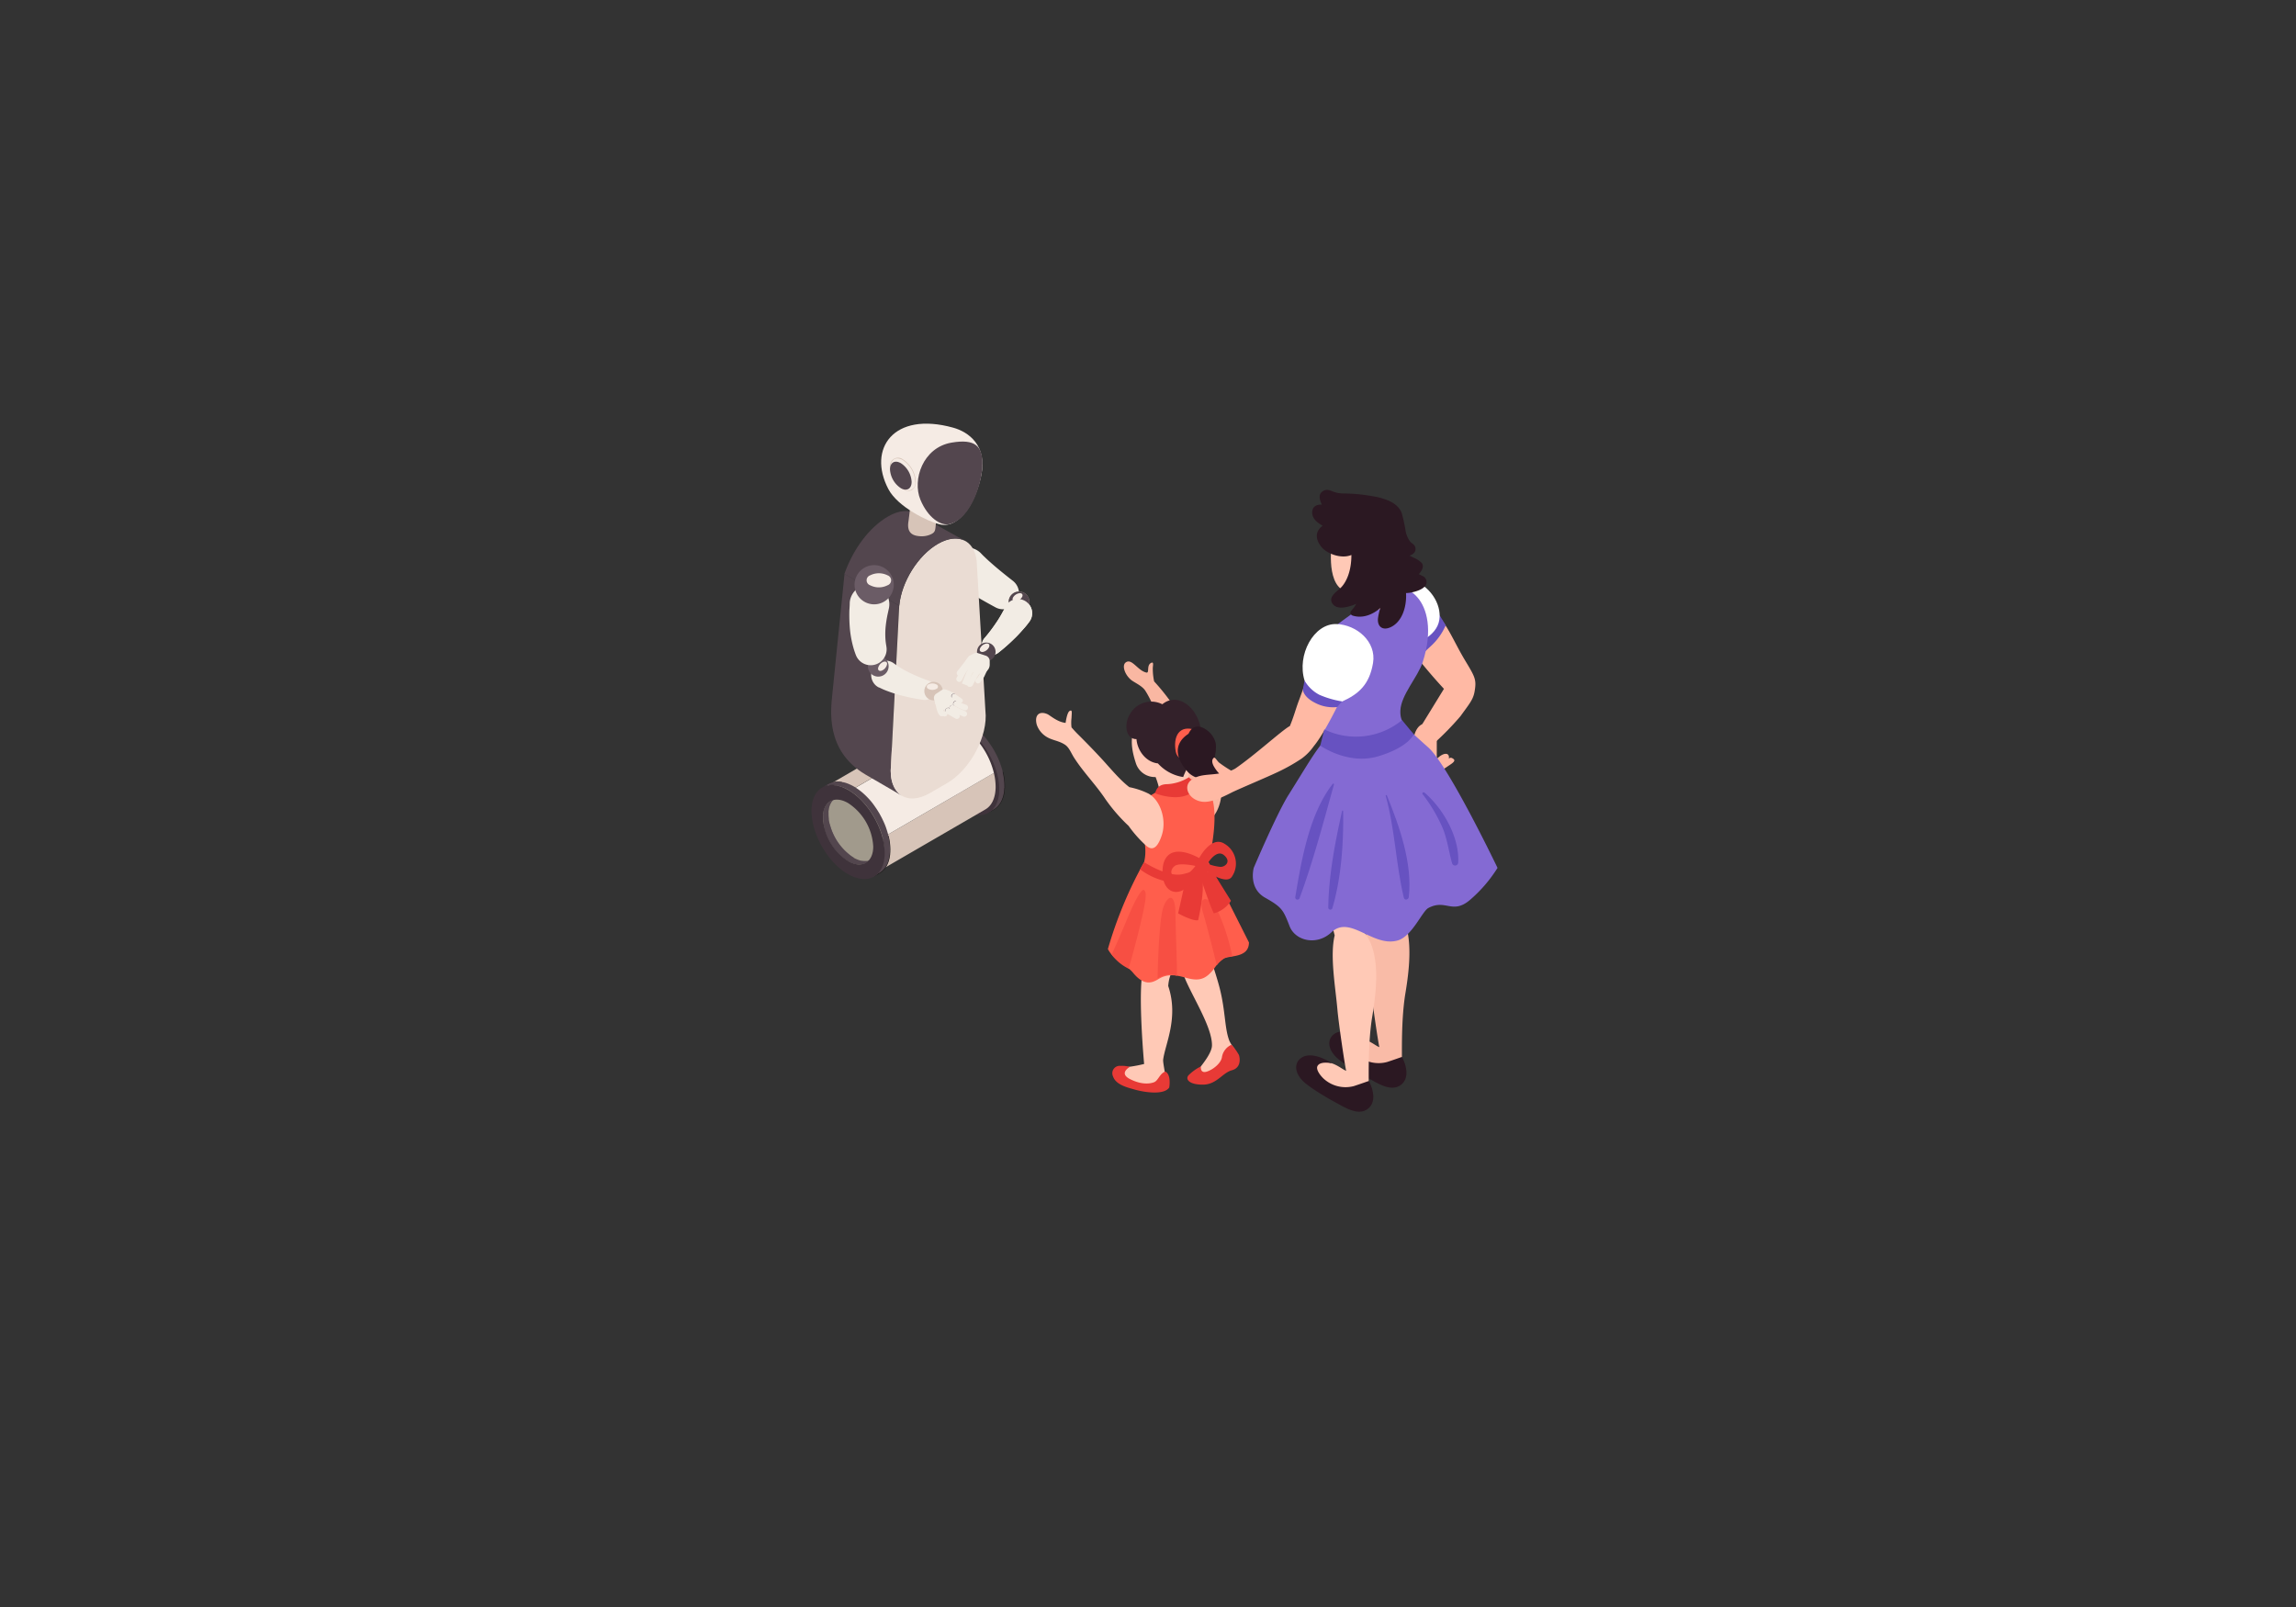 <svg id="レイヤー_1" data-name="レイヤー 1" xmlns="http://www.w3.org/2000/svg" viewBox="0 0 566.93 396.85"><rect x="0" y="0" width="566.93" height="396.85" fill="#333333" stroke="none"/><defs><style>.cls-1{isolation:isolate;}.cls-2{fill:#1d1a1b;}.cls-3{fill:#6b5c66;}.cls-4{fill:#53464e;}.cls-5{fill:#171515;}.cls-6{fill:#3f333b;}.cls-7{fill:#d7c4b8;}.cls-8{fill:#f5ebe4;}.cls-9{fill:#a19a8c;}.cls-10{fill:#f2ece4;}.cls-11{fill:#a89f8f;}.cls-12{fill:#eadcd3;}.cls-13{fill:#f9b7a2;}.cls-14{fill:#ffc9b6;}.cls-15{fill:#ff5e4c;}.cls-16{fill:#e83a36;}.cls-17{fill:#f74f43;}.cls-18{fill:#33212a;}.cls-19{fill:#2b1822;}.cls-20{fill:#ffb9a4;}.cls-21{fill:#6752c1;}.cls-22{fill:#f9bba7;}.cls-23{fill:#fff;}.cls-24{fill:#846ad3;}</style></defs><g class="cls-1"><g class="cls-1"><path class="cls-2" d="M237.67,196.85l1.4-.82-.17-.1-1.4.82.17.1Z"/><path class="cls-3" d="M237.5,196.75l1.4-.82a14,14,0,0,1-5.72-8.22l-1.4.82a14,14,0,0,0,5.72,8.22Z"/></g><path class="cls-4" d="M231.77,188.48c-.08-.36-.15-.71-.2-1.06l0-.24a9.69,9.69,0,0,1-.06-1.06V186a2.83,2.83,0,0,1,0-.29c0-.11,0-.21,0-.32s0-.23,0-.34,0-.2.05-.29a3,3,0,0,1,.08-.32c0-.09.05-.18.07-.26l.12-.3.09-.22.15-.27.11-.2.18-.24c.05-.05.08-.11.13-.16a2.39,2.39,0,0,1,.23-.22l.12-.11a2.14,2.14,0,0,1,.39-.28l1.4-.81-.39.27a1.14,1.14,0,0,0-.11.11,1.73,1.73,0,0,0-.24.23l-.12.16a2.51,2.51,0,0,0-.19.24c0,.06-.07.13-.11.2a2.15,2.15,0,0,0-.14.26,1.6,1.6,0,0,0-.1.23c0,.1-.08.19-.11.29s-.05.18-.08.26-.06.21-.08.32,0,.19-.05.29,0,.23-.05.35,0,.21,0,.32,0,.29,0,.45a9.43,9.43,0,0,0,.07,1.06,2,2,0,0,0,0,.24,9.83,9.83,0,0,0,.19,1.06,13.88,13.88,0,0,0,5.9,8.37,8.85,8.85,0,0,0,.88.43l.2.08a5.75,5.75,0,0,0,.82.24.8.8,0,0,0,.15,0l.49.06h.62l.21,0a2.34,2.34,0,0,0,.38-.09l.17-.05a2.94,2.94,0,0,0,.51-.23l-1.41.82a4.52,4.52,0,0,1-.5.23l-.17,0a2.46,2.46,0,0,1-.39.09,1.52,1.52,0,0,1-.21,0l-.4,0h-.21l-.49-.06h-.15a5.46,5.46,0,0,1-.82-.25l-.2-.08a6.36,6.36,0,0,1-.88-.42,13.88,13.88,0,0,1-5.89-8.33h0S231.77,188.5,231.77,188.48Z"/><path class="cls-5" d="M234.93,178.22l1.4-.82a5.1,5.1,0,0,0-3.63.48l-1.41.82a5,5,0,0,1,3.64-.48Z"/><g class="cls-1"><path class="cls-5" d="M244.1,200.72l1.4-.82c1.58-.92,2.57-2.83,2.64-5.54l-1.41.81c-.06,2.72-1.06,4.63-2.63,5.55Z"/><path class="cls-2" d="M246.73,195.17l1.41-.81v-.25a14.85,14.85,0,0,0-.44-3.5l-1.4.82a15.39,15.39,0,0,1,.44,3.5,1.93,1.93,0,0,1,0,.24Z"/><path class="cls-4" d="M236,178.54l-.27-.1-.61-.17-.18,0a5.06,5.06,0,0,0-3.69.47l1.41-.82a5.08,5.08,0,0,1,3.62-.48h.06l.18.05c.2,0,.41.1.62.17l.26.09.59.24.25.11c.28.13.56.27.84.43l.25.15.17.12a13.57,13.57,0,0,1,1.13.79l.18.14c.41.32.8.68,1.19,1.05l.26.26c.37.38.74.77,1.09,1.19l0,0c.36.43.69.88,1,1.34l.22.32c.31.46.62.94.89,1.42l.11.2c.25.45.48.9.7,1.36l.15.32c.22.5.43,1,.62,1.53,0,.1.06.2.1.3q.24.71.42,1.41a1.54,1.54,0,0,0,0,.17h0a14.87,14.87,0,0,1,.45,3.5c0,2.84-1,4.85-2.64,5.79l-1.4.82c1.62-.95,2.63-2.95,2.64-5.79a14.93,14.93,0,0,0-.5-3.68c-.12-.46-.26-.93-.41-1.4,0-.1-.07-.21-.11-.31-.18-.51-.39-1-.62-1.52,0-.11-.09-.21-.14-.32-.22-.46-.45-.92-.7-1.37l-.11-.19c-.28-.49-.58-1-.89-1.43l-.22-.31c-.33-.46-.67-.92-1-1.35l0,0c-.35-.42-.72-.81-1.1-1.2l-.26-.25a14.66,14.66,0,0,0-1.18-1.06l-.19-.14c-.37-.28-.74-.55-1.13-.79l-.41-.26c-.28-.16-.56-.31-.84-.44l-.26-.11C236.43,178.68,236.23,178.61,236,178.54Z"/></g><path class="cls-6" d="M246.74,194.93c0,5.72-4.09,8-9.08,5.16s-9-9.88-9-15.6,4.09-8.05,9.07-5.17S246.75,189.2,246.74,194.93Zm-9.07,1.92c3.43,2,6.23.38,6.24-3.56a13.67,13.67,0,0,0-6.2-10.73c-3.43-2-6.22-.38-6.23,3.56a13.64,13.64,0,0,0,6.19,10.73Z"/></g><g class="cls-1"><path class="cls-7" d="M218.59,210.36v-.24a14.47,14.47,0,0,0-.43-3.4l27.25-15.83a14.38,14.38,0,0,1,.43,3.39v.24c-.07,2.64-1,4.49-2.55,5.38L216,215.73C217.56,214.85,218.53,213,218.59,210.36Z"/><path class="cls-8" d="M218.16,206.72l27.25-15.83a19.65,19.65,0,0,0-8-11.57l-27.25,15.84c3.77,2.29,6.94,7,8,11.56Z"/><path class="cls-7" d="M230.89,178.57a5,5,0,0,1,3.51-.46,8.91,8.91,0,0,1,2.72,1.07l.24.14-27.25,15.84-.24-.14a9.28,9.28,0,0,0-2.71-1.08,4.91,4.91,0,0,0-3.52.47Z"/></g><path class="cls-9" d="M209.87,195c-4.83-2.79-8.77-.56-8.78,5s3.89,12.32,8.72,15.11,8.77.55,8.78-5S214.7,197.81,209.87,195Z"/><path class="cls-10" d="M235.77,143.9l.4.29c.31.23.72.52,1.19.84,1,.65,2.23,1.43,3.49,2.17,2.52,1.48,5,2.81,5,2.81h0a3.93,3.93,0,0,0,4.23-6.59s-2.18-1.68-4.23-3.42c-1-.86-2-1.74-2.67-2.4-.35-.32-.61-.59-.77-.76l-.33-.34a4.9,4.9,0,0,0-7,6.84A5.35,5.35,0,0,0,235.77,143.9Z"/><circle class="cls-11" cx="235.01" cy="138.28" r="4.84"/><path class="cls-11" d="M254.18,148.64a2.56,2.56,0,1,1-2.56-2.56A2.56,2.56,0,0,1,254.18,148.64Z"/><path class="cls-8" d="M252.38,147.42a2.15,2.15,0,0,1-1.62,1.08c-.62,0-.9-.38-.63-.93a2.17,2.17,0,0,1,1.63-1.08C252.38,146.45,252.66,146.87,252.38,147.42Z"/><path class="cls-10" d="M248.25,149.87s-.06.11-.15.31-.27.53-.48.91c-.41.77-1,1.78-1.68,2.76a39.06,39.06,0,0,1-2.87,3.77h0a2.49,2.49,0,0,0,3.38,3.62,44.9,44.9,0,0,0,4.07-3.58c1-.95,1.89-2,2.56-2.75.33-.39.61-.74.8-1l.32-.42,0,0a3.51,3.51,0,0,0-5.6-4.23A3.9,3.9,0,0,0,248.25,149.87Z"/><path class="cls-4" d="M205.53,171.32l3-29.61L222,149.58,220,189c-.35,3.72.76,6.37,2.75,7.53l-9.1-5.29C203.64,185.28,205.17,175.05,205.53,171.32Z"/><path class="cls-12" d="M231.58,134.31c-4.88,2.82-9,9.37-9.54,15.27L220,189c-.66,7,3.83,10.19,9.6,6.86l4.2-2.43c5.77-3.33,10.23-11.7,9.52-17.9l-2.16-37C240.58,133.31,236.45,131.49,231.58,134.31Z"/><path class="cls-4" d="M219.32,127.52c2.66-1.54,5.1-1.7,6.86-.68l12.25,6.8c-1.76-1-4.19-.87-6.85.67-4.88,2.82-9,9.37-9.54,15.27l-13.54-7.87C210.62,135.8,214.44,130.33,219.32,127.52Z"/><path class="cls-7" d="M229.49,132.1a5.46,5.46,0,0,1-2.16.33c-1.52-.08-3.57-.47-3-3.74l.72-5.76a3.39,3.39,0,1,1,6.73.84l-.71,5.75C230.91,131,231,131.53,229.49,132.1Z"/><path class="cls-10" d="M217.21,169.83l.15.08.4.19c.32.15.74.33,1.25.52a34,34,0,0,0,3.66,1.16,48.28,48.28,0,0,0,5.27,1.05h0a2.48,2.48,0,0,0,1.15-4.81,44.07,44.07,0,0,1-4.42-1.85,27,27,0,0,1-2.76-1.53c-.35-.22-.62-.41-.79-.53A1.46,1.46,0,0,1,221,164l-.05,0a3.53,3.53,0,0,0-4.74,5.23,3.8,3.8,0,0,0,.71.5Z"/><path class="cls-3" d="M219.42,164.53a2.56,2.56,0,1,1-2.56-2.56A2.55,2.55,0,0,1,219.42,164.53Z"/><circle class="cls-7" cx="230.52" cy="170.67" r="2.29"/><path class="cls-8" d="M231.2,170.13a2.1,2.1,0,0,1-1.95,0,.59.59,0,0,1,0-1.12,2.16,2.16,0,0,1,1.95,0A.59.59,0,0,1,231.2,170.13Z"/><path class="cls-8" d="M219,164.19a2.18,2.18,0,0,1-1.32,1.44c-.59.19-1-.16-.83-.76a2.18,2.18,0,0,1,1.32-1.44C218.8,163.25,219.17,163.59,219,164.19Z"/><path class="cls-10" d="M209.82,148.82s0,.76-.09,1.9a39.61,39.61,0,0,0,.12,4.47,26.19,26.19,0,0,0,.83,4.6,20.13,20.13,0,0,0,.69,2.07,3.93,3.93,0,0,0,7.48-2.29l0-.07s-.11-.53-.19-1.35a19.11,19.11,0,0,1,0-3.13,29.11,29.11,0,0,1,.5-3.29l.35-1.61v0a4.9,4.9,0,0,0-9.57-2.09A4.72,4.72,0,0,0,209.82,148.82Z"/><path class="cls-3" d="M220.69,144.4a4.84,4.84,0,1,1-4.84-4.84A4.84,4.84,0,0,1,220.69,144.4Z"/><path class="cls-8" d="M219.14,144.54a4.7,4.7,0,0,1-4.26,0,1.3,1.3,0,0,1,0-2.47,4.77,4.77,0,0,1,4.26,0A1.3,1.3,0,0,1,219.14,144.54Z"/><path class="cls-10" d="M235,174.61l-.46.3a2.41,2.41,0,0,1-3.63-1.32l-.26-.87a1.27,1.27,0,0,1,.53-1.41l1.52-1a.7.7,0,0,1,.38-.11,5,5,0,0,1,2.18.91A2.19,2.19,0,0,1,235,174.61Z"/><path class="cls-10" d="M237.21,173.56a.53.53,0,0,0,.44-.23.55.55,0,0,0-.13-.76c-.77-.54-2.37-1.63-2.37-1.63l-.61.9s1.59,1.09,2.35,1.63A.62.62,0,0,0,237.21,173.56Z"/><path class="cls-10" d="M238.31,175.43a.71.71,0,0,0,.24-1.38,9.36,9.36,0,0,1-1.79-.78c-.33-.27-1.11-1.11-1.39-1.4a.7.7,0,0,0-1,0,.72.72,0,0,0,0,1c.11.12,1.07,1.15,1.53,1.53a10,10,0,0,0,2.22,1A1,1,0,0,0,238.31,175.43Z"/><path class="cls-10" d="M238.08,177a.71.71,0,0,0,.29-1.36c-1.06-.48-2.34-1.08-2.54-1.22s-.63-.82-1-1.4a.71.71,0,0,0-1.17.8,13.55,13.55,0,0,0,1.32,1.71,23.11,23.11,0,0,0,2.84,1.4A.73.73,0,0,0,238.08,177Z"/><path class="cls-10" d="M236.28,177.54a.72.72,0,0,0,.61-.35.71.71,0,0,0-.26-1l-1.84-1.06-1.31-1.95a.7.7,0,0,0-1-.2.71.71,0,0,0-.19,1l1.49,2.23,2.13,1.23A.73.73,0,0,0,236.28,177.54Z"/><path class="cls-10" d="M231,173.93c.09.44.19.85.31,1.28.07.21.13.42.23.65a2.76,2.76,0,0,0,.16.37l.13.22a2,2,0,0,0,.26.28l.18.13h.18l.5,0c.08,0,.11,0,.06,0s0,0,0,0a.64.64,0,0,0,.76-1l0,0a1.64,1.64,0,0,0-.37-.2,1.7,1.7,0,0,0-.41-.06l-.45,0,.36.15s.08.07.08,0,0,0,0,0v-.21a4.81,4.81,0,0,1,0-.52,9.88,9.88,0,0,1,.16-1.11,1.13,1.13,0,0,0-.89-1.31,1.12,1.12,0,0,0-1.3.89,1,1,0,0,0,0,.42Z"/><path class="cls-3" d="M233.43,175.65l.07,0a.48.48,0,0,1,0-.44.67.67,0,0,1,.47-.35c.25-.05.4,0,.48.12l.06,0c-.12-.21-.36-.2-.56-.17a.8.8,0,0,0-.52.4A.54.54,0,0,0,233.43,175.65Z"/><path class="cls-3" d="M234.46,175l.06,0c-.2-.41.19-.69.31-.77a.9.9,0,0,1,.55-.07.18.18,0,0,1,.12.08l.06,0a.24.24,0,0,0-.16-.1,1,1,0,0,0-.6.07A.66.66,0,0,0,234.46,175Z"/><path class="cls-3" d="M235.51,174.16l.05,0c-.27-.24-.16-.51,0-.76a.69.69,0,0,1,.42-.28h.11l0-.06a.29.29,0,0,0-.16,0,.74.74,0,0,0-.46.31A.62.62,0,0,0,235.51,174.16Z"/><path class="cls-3" d="M235.14,172.32l0,0A.41.41,0,0,1,235,172a.6.6,0,0,1,.1-.41.55.55,0,0,1,.68-.17l0-.06a.61.61,0,0,0-.77.19.58.58,0,0,0-.11.46A.46.46,0,0,0,235.14,172.32Z"/><path class="cls-8" d="M242.29,117.41c-1.25,6.1-5.17,13.27-10.21,12.09-2.8-.65-10.39-4.25-12.73-8.73-5.2-9.93,1.27-19.25,16-15.16C239.14,106.65,243.82,110,242.29,117.41Z"/><path class="cls-4" d="M242.59,114.56c0,4-2.48,13.36-8.08,14.85-2.15.57-5.39-1.53-7.24-6-2.05-4.93.6-12.88,7.66-14.1C240.92,108.28,242.59,110.28,242.59,114.56Z"/><path class="cls-7" d="M222.9,120.78a7,7,0,0,1-3.14-5.44,2,2,0,0,1,3.23-1.86,7,7,0,0,1,3.14,5.44,2.26,2.26,0,0,1-.95,2.08,1.63,1.63,0,0,1-.85.22A2.94,2.94,0,0,1,222.9,120.78Zm-2.11-7.38a2.1,2.1,0,0,0-.86,1.94,6.76,6.76,0,0,0,3.06,5.3,1.81,1.81,0,0,0,3-1.72,6.77,6.77,0,0,0-3.07-5.3,2.65,2.65,0,0,0-1.34-.41A1.54,1.54,0,0,0,220.79,113.4Z"/><path class="cls-4" d="M225.1,119c0,1.71-1.19,2.4-2.67,1.55a5.94,5.94,0,0,1-2.67-4.63c0-1.7,1.2-2.39,2.67-1.54A5.88,5.88,0,0,1,225.1,119Z"/><path class="cls-4" d="M254.18,148.64a2.56,2.56,0,1,1-2.56-2.56A2.56,2.56,0,0,1,254.18,148.64Z"/><path class="cls-8" d="M252.38,147.42a2.15,2.15,0,0,1-1.62,1.08c-.62,0-.9-.38-.63-.93a2.17,2.17,0,0,1,1.63-1.08C252.38,146.45,252.66,146.87,252.38,147.42Z"/><path class="cls-10" d="M248.25,149.87s-.06.11-.15.31-.27.53-.48.91c-.41.77-1,1.78-1.68,2.76a39.06,39.06,0,0,1-2.87,3.77h0a2.49,2.49,0,0,0,3.38,3.62,44.9,44.9,0,0,0,4.07-3.58c1-.95,1.89-2,2.56-2.75.33-.39.61-.74.8-1l.32-.42,0,0a3.51,3.51,0,0,0-5.6-4.23A3.9,3.9,0,0,0,248.25,149.87Z"/><g class="cls-1"><g class="cls-1"><path class="cls-2" d="M209.39,212.62l1.4-.82-.17-.1-1.4.82.17.1Z"/><path class="cls-3" d="M209.22,212.52l1.4-.82a14,14,0,0,1-5.72-8.22l-1.41.82a14,14,0,0,0,5.73,8.22Z"/></g><path class="cls-4" d="M203.49,204.25a10.36,10.36,0,0,1-.2-1.06l0-.24a9.59,9.59,0,0,1-.07-1.06v-.17a2.83,2.83,0,0,0,0-.29c0-.1,0-.21,0-.31l.06-.35a2.54,2.54,0,0,1,0-.29l.09-.32a2,2,0,0,1,.07-.26,2.49,2.49,0,0,1,.11-.29,1.6,1.6,0,0,1,.1-.23,2.29,2.29,0,0,1,.14-.27l.12-.19a2.27,2.27,0,0,1,.18-.25l.12-.15a2.55,2.55,0,0,1,.24-.23,1.14,1.14,0,0,1,.11-.11,3.6,3.6,0,0,1,.4-.28l1.4-.81a2.7,2.7,0,0,0-.39.27l-.12.11a2.5,2.5,0,0,0-.23.23,1.83,1.83,0,0,0-.13.16c-.06.08-.12.15-.18.24a1.28,1.28,0,0,0-.11.2,2.2,2.2,0,0,0-.15.26l-.09.23-.12.29a2.68,2.68,0,0,0-.07.27,2.81,2.81,0,0,0-.08.31c0,.1,0,.2-.05.29s0,.23-.05.35,0,.21,0,.32,0,.3,0,.45a9.77,9.77,0,0,0,.07,1.07l0,.23a10.54,10.54,0,0,0,.2,1.07,13.88,13.88,0,0,0,5.9,8.36,6.46,6.46,0,0,0,.88.43l.2.08a5.46,5.46,0,0,0,.82.25l.15,0a4.1,4.1,0,0,0,.49.06h.21a2.64,2.64,0,0,0,.4,0l.21,0a2.74,2.74,0,0,0,.39-.09l.17,0a2.5,2.5,0,0,0,.5-.23l-1.4.82a2.94,2.94,0,0,1-.51.23l-.17.05-.38.09-.21,0a2.68,2.68,0,0,1-.4,0h-.22a4.44,4.44,0,0,1-.49-.07h-.15a5.75,5.75,0,0,1-.82-.24l-.19-.08a7.89,7.89,0,0,1-.88-.43,13.89,13.89,0,0,1-5.89-8.32h0Z"/><path class="cls-5" d="M206.64,194l1.41-.82a5.14,5.14,0,0,0-3.64.48l-1.4.82a5.06,5.06,0,0,1,3.63-.48Z"/><g class="cls-1"><path class="cls-5" d="M215.81,216.49l1.41-.82c1.57-.91,2.57-2.83,2.63-5.54l-1.4.81c-.07,2.72-1.06,4.63-2.64,5.55Z"/><path class="cls-2" d="M218.45,210.94l1.4-.81v-.25a14.34,14.34,0,0,0-.44-3.5l-1.4.82a14.85,14.85,0,0,1,.44,3.5v.24Z"/><path class="cls-4" d="M207.75,194.31a2,2,0,0,0-.26-.09,5.1,5.1,0,0,0-.61-.17l-.18-.05a5.11,5.11,0,0,0-3.69.47l1.4-.82a5.12,5.12,0,0,1,3.63-.47h.06l.18,0c.2.05.4.1.61.17l.27.09c.19.07.39.15.58.24l.26.11c.27.13.55.27.84.44l.25.14.16.12a12.09,12.09,0,0,1,1.13.79l.19.14c.41.33.8.68,1.18,1.05.09.09.18.17.26.26.38.38.75.78,1.1,1.2l0,0q.53.65,1,1.35c.07.1.14.21.22.31.31.47.61.94.89,1.43a1.74,1.74,0,0,1,.1.19c.25.45.49.9.7,1.37l.15.31c.23.51.44,1,.62,1.53a2.81,2.81,0,0,1,.1.31c.16.46.3.93.42,1.4a1.09,1.09,0,0,1,0,.17h0a14.2,14.2,0,0,1,.44,3.49c0,2.85-1,4.85-2.63,5.79l-1.41.82c1.63-1,2.63-3,2.64-5.79A14.77,14.77,0,0,0,218,207q-.18-.71-.42-1.41c0-.1-.07-.2-.1-.31-.19-.51-.39-1-.62-1.52l-.15-.32c-.22-.46-.45-.92-.7-1.36,0-.07-.07-.13-.1-.2-.28-.49-.58-1-.9-1.42l-.22-.32c-.32-.46-.66-.92-1-1.35l0,0c-.35-.42-.72-.81-1.09-1.19-.09-.09-.17-.18-.26-.26-.38-.37-.78-.73-1.18-1.05l-.19-.15c-.37-.28-.75-.55-1.13-.79l-.41-.26c-.29-.16-.57-.31-.85-.44l-.25-.11Z"/></g><path class="cls-6" d="M218.45,210.7c0,5.72-4.08,8-9.07,5.16s-9-9.88-9-15.6,4.08-8,9.07-5.17S218.47,205,218.45,210.7Zm-9.06,1.92c3.42,2,6.22.38,6.23-3.55a13.68,13.68,0,0,0-6.19-10.74c-3.43-2-6.23-.38-6.24,3.56a13.67,13.67,0,0,0,6.2,10.73Z"/></g><path class="cls-4" d="M241.72,162.37a2.29,2.29,0,1,0,.42-3.21A2.29,2.29,0,0,0,241.72,162.37Z"/><path class="cls-8" d="M242.68,161a2.15,2.15,0,0,0,1.54-1.19c.24-.57-.07-1-.68-.89a2.14,2.14,0,0,0-1.55,1.19C241.75,160.65,242.06,161.05,242.68,161Z"/><path class="cls-10" d="M240.25,166l.61.19c1.79.58,3.55-.47,3.52-2.1l0-.92a1.43,1.43,0,0,0-1.06-1.28l-2-.65a1,1,0,0,0-.46,0,5,5,0,0,0-2.06,1.39C237.89,163.75,238.63,165.45,240.25,166Z"/><path class="cls-10" d="M237,167a.74.74,0,0,0,.59-.28c1-1.15,2.74-3.51,2.81-3.61a.78.78,0,1,0-1.24-.94s-1.82,2.43-2.76,3.56A.78.78,0,0,0,237,167Z"/><path class="cls-10" d="M236.84,168.4a.71.71,0,0,0,.62-.36s.64-1.16.88-1.71a11.89,11.89,0,0,1,1.44-1.73.71.71,0,0,0,0-1,.7.7,0,0,0-1,0,11.84,11.84,0,0,0-1.72,2.14c-.17.4-.65,1.28-.82,1.58a.71.71,0,0,0,.28,1A.69.69,0,0,0,236.84,168.4Z"/><path class="cls-10" d="M238.82,169.31s1-2.41,1.12-2.72c.07-.15.54-.88.94-1.45a.71.71,0,0,0-.17-1,.72.72,0,0,0-1,.18,18.7,18.7,0,0,0-1.08,1.7c-.14.31-1.13,2.75-1.13,2.75Z"/><path class="cls-10" d="M239.54,169.62a.71.71,0,0,0,.62-.36l1-1.86,1.24-1.91a.7.7,0,0,0-.21-1,.71.71,0,0,0-1,.2l-1.26,2-1.05,1.89a.7.7,0,0,0,.28,1A.69.69,0,0,0,239.54,169.62Z"/><path class="cls-10" d="M241.49,168.78a.63.63,0,0,0,.47-.22,7.33,7.33,0,0,0,1.11-1.54c.19-.44.75-1.59.75-1.59l-1.15-.56s-.57,1.2-.77,1.65a7.2,7.2,0,0,1-.89,1.2.63.63,0,0,0,.05.89A.67.67,0,0,0,241.49,168.78Z"/><path class="cls-13" d="M301.66,194c-.16-3.5-3.23-6.43-5.69-8.67a36.77,36.77,0,0,1-2.14-4.31c-.61-1.6-1.82-3-2.63-4.5a53.24,53.24,0,0,0-6.22-8.25,14.69,14.69,0,0,1-.33-3.31c0-.49.29-1.54-.3-1.31-1.37.53-.44,2.61-1.27,2.44-2.18-.45-3.62-3.68-5.15-2.47-.91.71-.27,2.9,1.34,4.27.69.59,2.72,1.44,3.5,2.64,2.11,3.22,4.35,9.67,5.93,13.19q2.54,5.69,5.26,11.29c1.16,2.41,2.09,6.2,4.87,7.11a.45.45,0,0,0,.45-.12C301.16,200,301.79,196.81,301.66,194Z"/><path class="cls-14" d="M304.8,259.4c-.07,2.72-1.48,3.85-3.46,4.92-2.22,1.21-4.11,2.34-6.11.69.16-.24.34-.47.52-.69,1.08-1.35,3.46-4.25,3.51-6.09.13-4.89-5.81-13.52-7.18-18S295,225.56,295,225.56s4.56,12.34,6.1,18.21,1.23,10.23,2.49,13.34a8.41,8.41,0,0,0,1.22,1.83Z"/><path class="cls-14" d="M287.76,266a2.43,2.43,0,0,1-1.46,1.25c-1.4.55-3,1.65-4.5,1.44-2.55-.37-5.15-2.62-5.45-5a33.86,33.86,0,0,0,6.16-.94s-1.82-19.83,0-24.05,11.4-3.33,11.4-3.33a9.69,9.69,0,0,0-5.45,8.13c2.63,7.82-.75,14.3-1.25,18.17C287.12,262.36,287.72,264.93,287.76,266Z"/><path class="cls-15" d="M308.39,232.73c0,3.88-4.69,3.14-6.21,4a9,9,0,0,0-2.4,2.49c-1.93,2.48-3.5,3.16-6.6,2.33-1.92-.51-4.33-1.29-6.72,0-1.29.7-3.48,2.57-6.66-1.29-1.61-2-4.61-2.81-6.24-5.89a102.23,102.23,0,0,1,8.95-21.48c.59-2.61.29-4.37-.59-9.17s-.78-5.62,2.41-7.42c2.26-1.27,6.65-4.33,10.3-3.82a6.36,6.36,0,0,1,4.4,3.82c2.26,5.46-.64,16.59-.64,16.59Z"/><path class="cls-14" d="M284.06,176c4.34-2.51,7.75-.94,9.51,3.11,1.19,2.74-.3,7.05-.06,10.7a13.81,13.81,0,0,0,.45,4.37c-1.76,2.24-5.95,2.24-7.62,1.15a19.4,19.4,0,0,0-1-3.44,4.91,4.91,0,0,1-4.87-3.42C278.63,182.88,279.05,178.84,284.06,176Z"/><path class="cls-16" d="M279,263.47s-2.86,1.53,0,3,5,1.18,6,.77,1.31-2.05,2.71-2.62c1.13.5,1.24,2.41,1,3.94-1.34,2-6.4,1.12-8.5.52-1.71-.49-4.67-1.15-5.37-3.24a1.83,1.83,0,0,1,1.89-2.62A7.1,7.1,0,0,1,279,263.47Z"/><path class="cls-16" d="M304.08,258a4.06,4.06,0,0,0-2.34,2.95c-.23,2-3.19,3.78-4.31,3.79s-.9-1.39-.9-1.39a11.63,11.63,0,0,0-3.09,2.22c-.85,1.09.44,2.35,3.72,2.28s4.72-2.93,7-3.54,2.05-2.83,1.77-3.75A12.58,12.58,0,0,0,304.08,258Z"/><path class="cls-16" d="M298.39,212.92a15.78,15.78,0,0,1-6.58,3c-3.73.66-9.3-3-9.3-3s-.5.85-1,1.76a16.53,16.53,0,0,0,7.3,3.14c4.47.53,5.51-.34,7-.89a9.79,9.79,0,0,0,3.15-2.6Z"/><path class="cls-17" d="M304.28,236.21a51.43,51.43,0,0,0-3.34-10.65c-2.29-4.58-5.34-4.82-3.84,0,.92,3,3.36,12.81,3.36,12.81S301.82,236,304.28,236.21Z"/><path class="cls-17" d="M290.54,241c.27.15-.26-10.62-.3-15.41s-1.65-4.84-2.91-1.8-1.5,17.82-1.5,17.82S288.54,239.86,290.54,241Z"/><path class="cls-17" d="M278.67,239.21s1.49-5,2.84-10.65c1.57-6.53,1.66-8.23,1-8.74s-2.42,2.83-4.33,7.45c-1.83,4.41-3.69,8.47-3.69,8.47A11.6,11.6,0,0,0,278.67,239.21Z"/><path class="cls-16" d="M299.72,215.67l4.23,6.79a7.33,7.33,0,0,1-4.23,3.1c-1.41-2.94-4.14-11.48-4.14-11.48l2.62,1.24Z"/><path class="cls-16" d="M296.7,215.87c.66,2.57.22,6.53-.85,11.37-1.38.31-4.94-1.68-4.94-1.68l1.83-8.17,3.11-3.62A5.7,5.7,0,0,1,296.7,215.87Z"/><path class="cls-16" d="M302.39,208.39c-3.32-2.17-6.28,3.5-6.28,3.5-5.95-3.14-8.95-1.29-9.06,3.19s2.63,6.13,5.15,4.67,5-5.08,5-5.08,5.55,4.14,7,1.8A5.69,5.69,0,0,0,302.39,208.39Zm-11.5,8.32c-2.13-.19-2-2-.81-2.87s5.1,0,5.1,0S293,216.89,290.89,216.71Zm10.48-2.63a12.1,12.1,0,0,1-3.22-.79s2.16-3.7,4.06-2.12S302.56,214.08,301.37,214.08Z"/><path class="cls-18" d="M295.34,176.62c-1.72-3.14-5.28-5.19-8.34-2.7a6,6,0,0,0-7.82,2.17c-1.79,2.59-1.26,6.48,1.44,6.43.22,2.89,2.39,5.71,5.29,6a10.5,10.5,0,0,0,6.24,3.37c.83-2.24,2.59-4.91,2.64-5.33C296.62,183.57,297.32,180.26,295.34,176.62Z"/><path class="cls-15" d="M295.32,180.31c-4.33-1.54-5.67,1.8-5,5.29.44,2.37,3.39,2.83,5.05,1.33S297.63,181.12,295.32,180.31Z"/><path class="cls-19" d="M299.78,188.42c-.22-.78.74-2.62.39-4.95a5.62,5.62,0,0,0-2.2-3.18c-1.5-1.1-3.39-1.51-4.5.91-4.37,2.87-2.55,6.87-.16,9.44s7.68,2.53,9.71-.53C301.14,189.74,300.24,190,299.78,188.42Z"/><path class="cls-14" d="M283.62,196a19.1,19.1,0,0,0-4.76-1.61c-2.31-1.76-4.66-4.62-6.63-6.77s-4.05-4.28-6.14-6.36c-.49-.48-1-1.05-1.51-1.63a9.7,9.7,0,0,1,0-2.33c.06-1.43.21-2.1-.46-1.73s-1,2.95-1,2.95c-2.05-.21-3.82-1.86-4.49-2.16-1.94-.86-3.27.17-2.64,2.58a5.64,5.64,0,0,0,2.61,3.13c1.32.76,2.84.86,4.31,1.8,1.08.68,1.51,2,2.3,3.24,2.32,3.62,5.25,6.53,7.69,10.16a41.8,41.8,0,0,0,5.77,6.68,30.2,30.2,0,0,0,4.22,4.78c2,1.88,3.2-.09,4-2.53C288.07,202.49,286.6,197.71,283.62,196Z"/><path class="cls-16" d="M285.13,195.87c.35-.21.3-2.2,3.09-2.22a11.14,11.14,0,0,0,5.35-1.71l1.61,1.71s.24,2.22-3,3S285.13,195.87,285.13,195.87Z"/><path class="cls-20" d="M345.26,151.06s5.15-3.58,8.92,0c3.31,3.16,4.59,7.07,7.65,12.15,2.41,4,2.79,4.65,2.27,7.59-.35,2-1.32,3.06-3.5,6.09a73.13,73.13,0,0,1-6.4,6.58l-3.54-3.78,5.88-9.58a132,132,0,0,1-9-10.82A13.73,13.73,0,0,1,345.26,151.06Z"/><path class="cls-21" d="M355.09,151.32l1.89,3.1a15.24,15.24,0,0,1-3.75,5.21c-1.9,1.73-3,2.92-3,2.92l-1.67-2Z"/><path class="cls-20" d="M351.77,178.72c1.73-.1,3,1.5,3,3.68v5s1.21-1.26,2.23-1.25.75,1.25.75,1.25.28-.62,1.11,0-.56,1.24-2.23,2.41-3.83,2-5.63-.59-2.15-6.61-1.68-8S350.63,178.79,351.77,178.72Z"/><path class="cls-22" d="M348.66,199c7.81-8.28.37-17-3.39-19.72-2,2.45-13.82,7.31-13.89,7.61-1.43,6.08-.12,12.45,1.68,18.34,1.12,3.67,2.09,9.88,4.7,19.93-1.21,5,.16,12.58.67,18.24.35,3.95,1.92,14.3,2.16,15.19-.71-.22-1.89-1.27-3.5-1.83a7.48,7.48,0,0,0-4.29-.21c-2.68,1.06-3.44,2-2.72,3.74,1.06,2.53,4.42,3.34,6.81,3.83,3.6.75,5.63,6.48,9.48,2.52,1-1,.12-3.69-.22-5.1.07-1-.23-9.67.88-16.29,1.33-8,2-16.93-2.64-21.6C349.63,210.28,349.44,203.05,348.66,199Z"/><path class="cls-19" d="M346.18,261s-2.25.81-3.7,1.27a8,8,0,0,1-7.58-1.93c-1-1-1.78-2.27-1.42-3,.69-1.34,3.61-.67,3.61-.67s-5-3.48-7.83-1.18c-1.31,1.07-1.62,3.2.56,5.46,1.3,1.36,5.13,3.77,8.43,5.53,2.15,1.16,5.64,3.44,8,1.14S346.18,261,346.18,261Z"/><path class="cls-14" d="M340.46,204.87c7.82-8.29.38-17-3.39-19.73-2,2.46-13.82,7.31-13.89,7.61-1.43,6.09-.12,12.46,1.68,18.35C326,214.77,327,221,329.56,231c-1.21,5,.17,12.58.67,18.24.35,3.95,1.92,14.3,2.17,15.19-.72-.22-1.9-1.28-3.51-1.83a7.5,7.5,0,0,0-4.29-.22c-2.68,1.07-3.44,2-2.72,3.75,1.06,2.52,4.42,3.33,6.81,3.83,3.6.75,5.64,6.48,9.48,2.52,1-1,.12-3.7-.22-5.1.07-1-.23-9.67.88-16.3,1.33-8,2-16.92-2.64-21.59C341.43,216.18,341.24,209,340.46,204.87Z"/><path class="cls-19" d="M338,266.94s-2.25.8-3.7,1.27a8,8,0,0,1-7.58-1.94c-1-1-1.78-2.26-1.41-3,.68-1.35,3.6-.67,3.6-.67s-5-3.48-7.83-1.19c-1.3,1.07-1.62,3.2.56,5.47,1.3,1.35,5.13,3.76,8.43,5.53,2.15,1.15,5.65,3.44,8,1.13S338,266.94,338,266.94Z"/><path class="cls-23" d="M349.35,143.52c-3.48-1.25-7.72.74-7.89,4.31-1.92,3.26,0,8,3,10.21,3.48,2.53,9.61-.31,10.77-4.22S353.42,145,349.35,143.52Z"/><path class="cls-14" d="M349,149.42a.85.85,0,0,0-.6-.6c-4.11-1.13-5.06-3.35-5.78-7.07a.84.84,0,0,0-1.23-.5,26,26,0,0,1-6.88,3c2.3,6.88-1.87,8.35-3.68,11.08-.46.69,4.3,4.15,6.84,3.8a15.71,15.71,0,0,0,6.26-2.21C346,155.59,349.59,152.24,349,149.42Z"/><path class="cls-14" d="M343.15,133.64c-.38-3.54-3.28-8.25-7.26-7.95s-6.8,6.31-7.11,9.1c-.54,4.76-.12,13.72,7.38,10.84C342,143.39,343.72,138.92,343.15,133.64Z"/><path class="cls-14" d="M334.17,136.23s3-2.06,3.48.86a3.64,3.64,0,0,1-2.38,3.94Z"/><path class="cls-24" d="M351.29,163.53c2.6-8,1-13.39-1.29-16-.95-1.08-3.19-3.31-5.64-1.1.8,3.66-5.52,4.83-10.11,4.83-3.46,2.59-6.58,4.4-8.56,7.9-2.1,3.71-3.1,7.48,1.37,10.18-1.37,4.07.79,8.29-.4,18.68,4.18,3.32,12.23,3.29,16.68.59,3.47-2.11,5.32-4.46,5.15-7-1.16-2.47-2.84-3.05-2.71-6.12C345.94,171.59,350.09,167.21,351.29,163.53Z"/><path class="cls-20" d="M323.19,166.11s-1.85,5.29-2.51,7c-.75,2-1.23,3.93-2.19,6.19-1.8.92-8.59,7.15-13.51,10.52a10.82,10.82,0,0,1-1,.48,30.8,30.8,0,0,1-3-2c-.55-.53-1-1.44-1.3-1.13s-.61.79,0,2a9.36,9.36,0,0,0,1.35,1.85c-2.73.43-4.63.15-6.6,1.39-2.51,1.57-1.08,5,2.25,5.55,2.28.38,5.3-1.15,7.71-2.38,2.78-1.29,8.12-3.51,11.13-4.93a45.54,45.54,0,0,0,5.87-3.31,13,13,0,0,0,3-3.06c3.68-4.45,9.2-17,9.2-17Z"/><path class="cls-23" d="M330,154.11c-5.61-.19-9.83,7.64-7.88,13.94.41,3.32,7,5.86,9.27,5.19,4.16-1.87,6.76-4.24,7.64-9.51S335,154.28,330,154.11Z"/><path class="cls-21" d="M322.11,168.05l-.41,2.3s.08,1.76,3.09,3.25a9.36,9.36,0,0,0,5.4,1l1.19-1.39a23.11,23.11,0,0,1-5.58-1.62A9.06,9.06,0,0,1,322.11,168.05Z"/><path class="cls-19" d="M351.16,142.21c-.27-.15-.55-.29-.83-.42.76-.83,1.4-1.89.7-2.8a6.14,6.14,0,0,0-2-1.28c-.33-.17-.66-.34-1-.49,1-.36,1.75-1,1.41-2.14-.18-.62-.88-.89-1.26-1.36a6.17,6.17,0,0,1-1.09-2.5,38.92,38.92,0,0,0-.95-4.44c-.9-2.43-3.41-3.38-5.94-4a43.71,43.71,0,0,0-8.48-.92c-2.95,0-3.49-1.58-5.13-.53-1.08.69-.82,2-.2,3.28-.63,0-2.38,0-2.38,2,0,1.48,1.32,2.52,2.58,3.21-1.94,1.48-1.76,3.33-.41,5.12s5,3.17,7.51,2.11c0,4-1.24,6.66-2.53,8-.94,1-3.22,2.23-2.21,3.92s3.56,1,4.94.54a7.29,7.29,0,0,0,1-.41,8.69,8.69,0,0,1-1.22,1.71.73.73,0,0,0,.32,1.21c2.36.76,4.85-.15,6.84-1.86a14.43,14.43,0,0,0-.58,2.53c-.19,2,1.08,3.07,3,2.25,2.9-1.24,4.12-5,3.93-8.48a7.71,7.71,0,0,0,.84-.07c1.23-.18,3.39-.74,4.06-1.94A1.61,1.61,0,0,0,351.16,142.21Z"/><path class="cls-24" d="M326,184.13c-2,2.59-4.05,6.14-7.87,12.23-2.86,4.55-8.55,17.94-8.55,17.94s-1.42,5,2.79,7.38,4.48,3,6.07,7.08c1.42,3.61,6.74,4.86,10.32,1.47,4.63-4.38,10.27,3.83,16.42,2,3.52-1.06,6-7.22,7.52-8,4.26-2.28,5.87,1.64,10.16-1.9a34.56,34.56,0,0,0,6.91-8S357.65,189,352.67,184.58s-7.52-7-7.52-7S329.68,179.33,326,184.13Z"/><path class="cls-21" d="M329.09,193.56c-5.82,7.46-7.73,18.82-9.25,27.91a.55.55,0,0,0,1.07.29c3.34-9.07,5.87-18.71,8.47-28C329.43,193.57,329.2,193.42,329.09,193.56Z"/><path class="cls-21" d="M331.65,200.29c0-.15-.23-.19-.26,0-1.73,7.69-3.32,16-3.41,23.89a.52.52,0,0,0,1,.13C331.22,216.72,331.77,208.13,331.65,200.29Z"/><path class="cls-21" d="M342.45,196.44c-.07-.18-.35-.11-.29.08,2.3,8.3,2.5,16.89,4.48,25.19.18.73,1.14.48,1.22-.17C348.81,213.24,345.54,204,342.45,196.44Z"/><path class="cls-21" d="M351.74,195.73c-.24-.21-.7.07-.48.38a39,39,0,0,1,5,8.46c1.13,2.82,1.49,5.75,2.3,8.65a.77.77,0,0,0,1.5-.2C360.4,206.75,356.37,199.72,351.74,195.73Z"/><path class="cls-21" d="M327,180.13l-1,4s6.78,4.83,14.19,2.67c7.57-2.21,8.9-5.46,8.9-5.46l-2.9-3.5A17.94,17.94,0,0,1,327,180.13Z"/></svg>